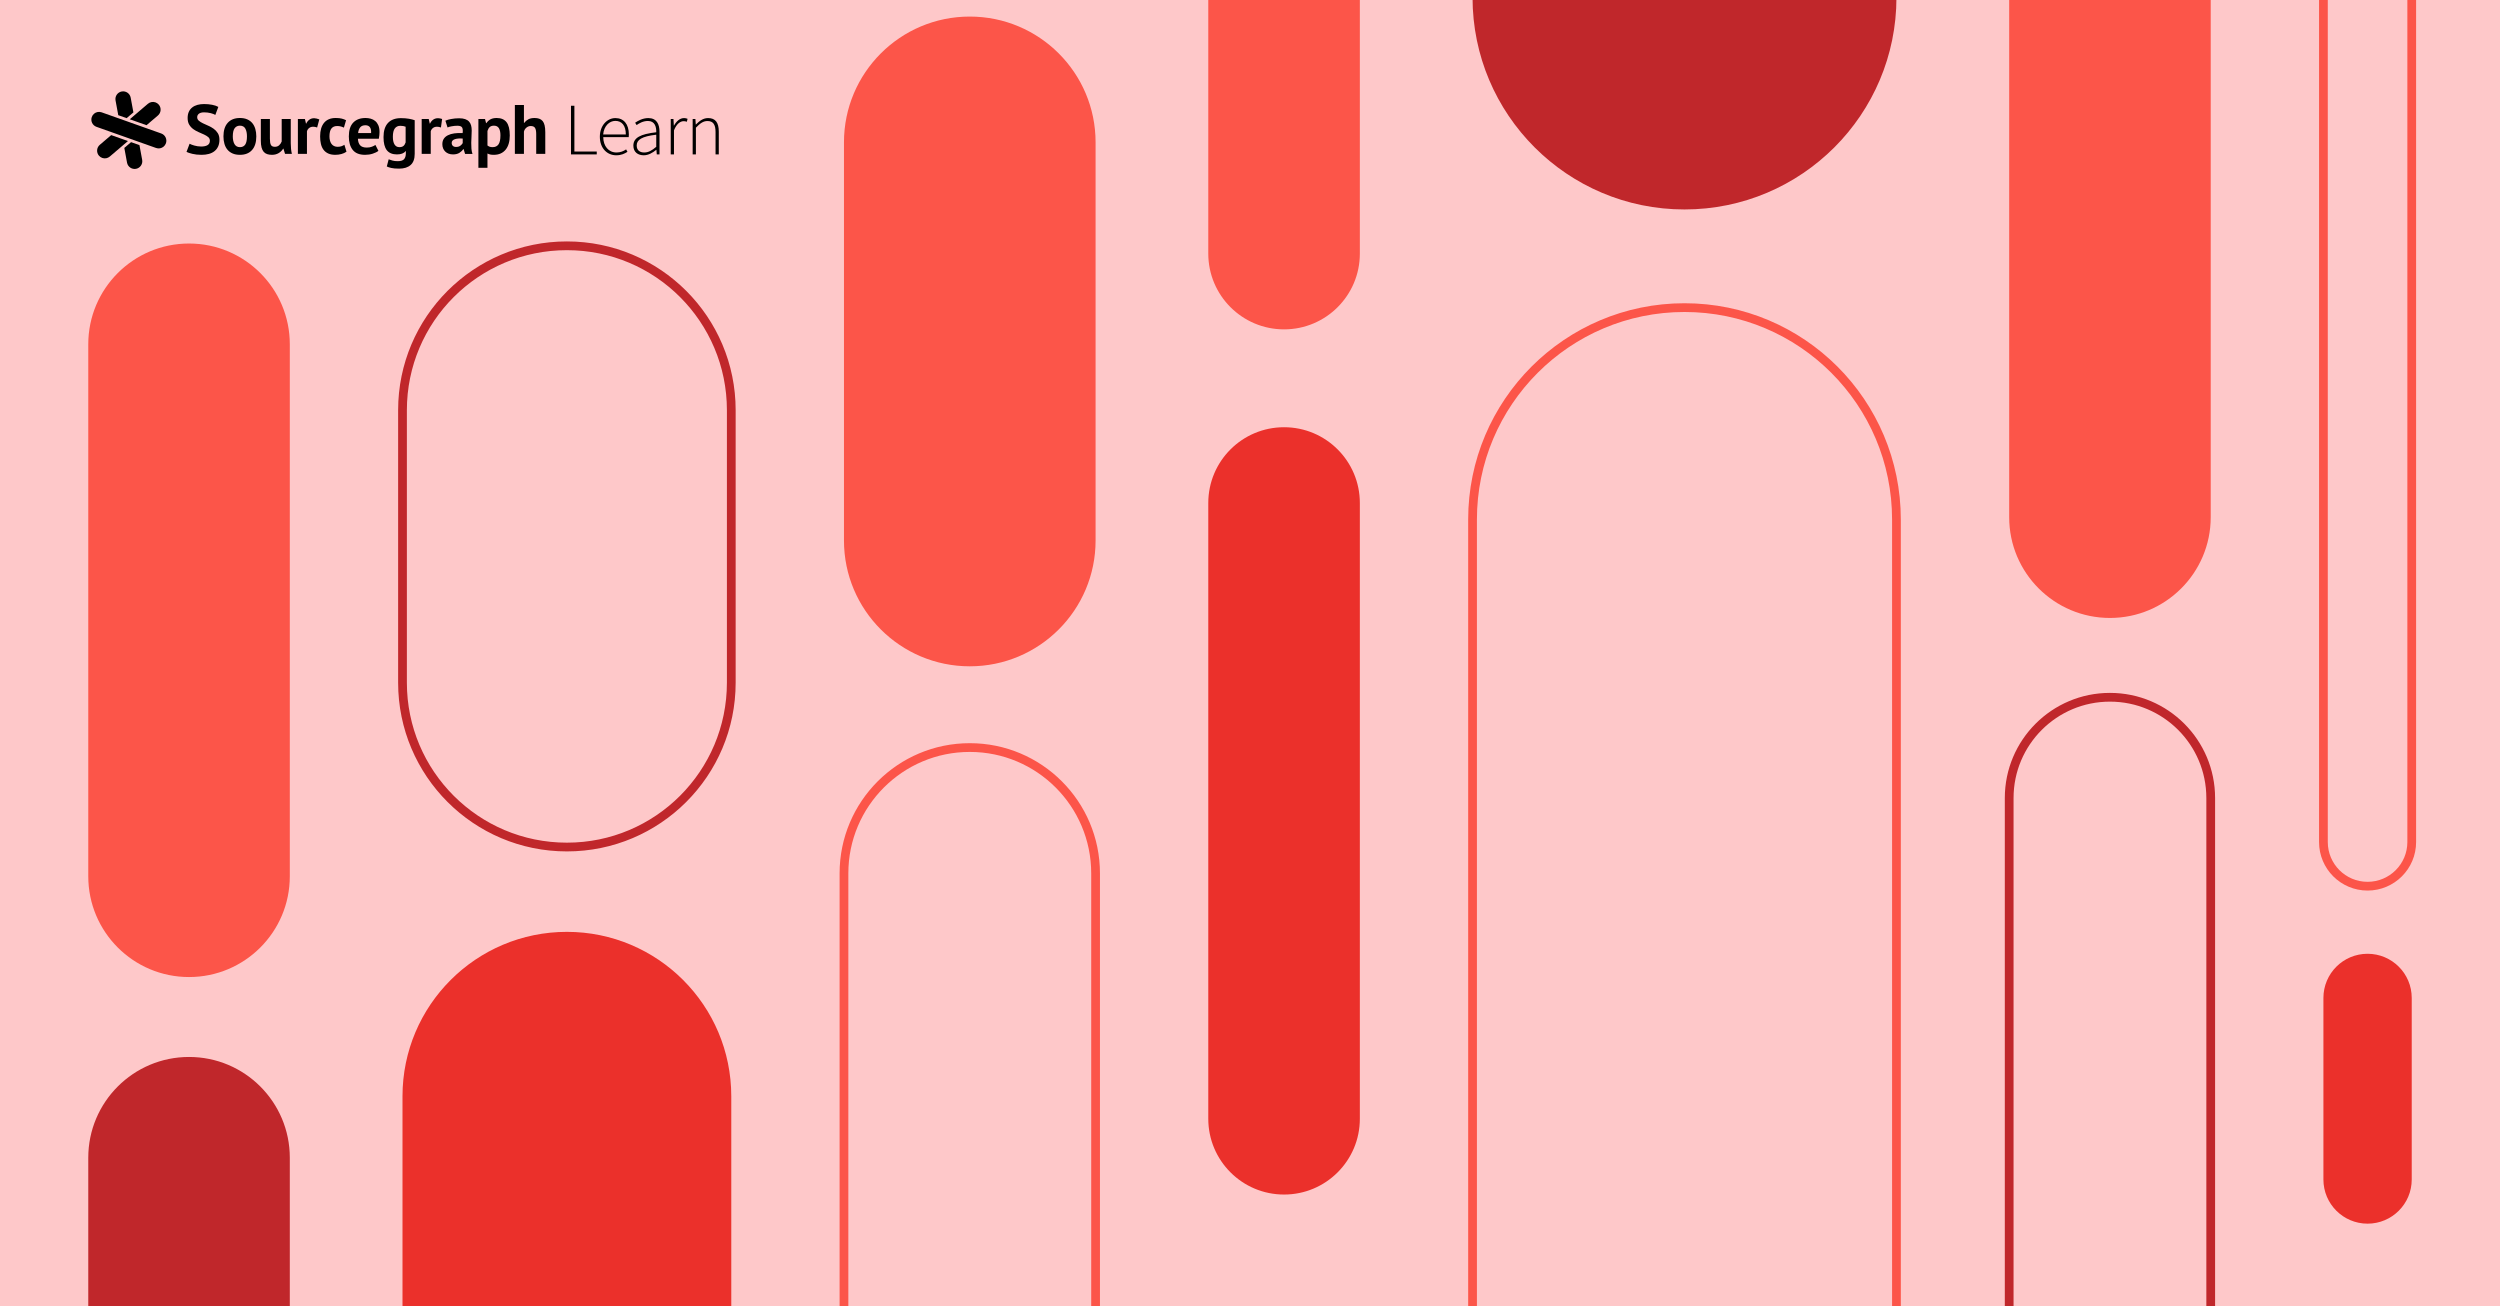 <?xml version="1.0" encoding="UTF-8" standalone="no"?>
<svg
   xmlns:dc="http://purl.org/dc/elements/1.1/"
   xmlns:cc="http://creativecommons.org/ns#"
   xmlns:rdf="http://www.w3.org/1999/02/22-rdf-syntax-ns#"
   xmlns:svg="http://www.w3.org/2000/svg"
   xmlns="http://www.w3.org/2000/svg"
   xmlns:xlink="http://www.w3.org/1999/xlink"
   id="svg923"
   version="1.2"
   viewBox="0 0 2000 1045"
   height="1045pt"
   width="2000pt">
  <defs
     id="defs838">
    <g
       id="g836">
      <symbol
         id="glyph0-0"
         overflow="visible">
        <path
           id="path815"
           d="M 5.547 0 L 31.719 0 L 31.719 -38.984 L 5.547 -38.984 Z M 9.328 -2.297 L 14.891 -11.984 L 18.484 -18.188 L 18.719 -18.188 L 22.266 -11.984 L 27.766 -2.297 Z M 18.484 -21.906 L 15.297 -27.406 L 10.219 -36.562 L 26.984 -36.562 L 21.859 -27.406 L 18.719 -21.906 Z M 8.203 -4.906 L 8.203 -35.375 L 16.891 -20.078 Z M 28.938 -4.906 L 20.375 -20.078 L 28.938 -35.375 Z M 28.938 -4.906 "
           style="stroke:none;" />
      </symbol>
      <symbol
         id="glyph0-1"
         overflow="visible">
        <path
           id="path818"
           d=""
           style="stroke:none;" />
      </symbol>
      <symbol
         id="glyph0-2"
         overflow="visible">
        <path
           id="path821"
           d="M 5.734 0 L 26.344 0 L 26.344 -2.297 L 8.453 -2.297 L 8.453 -38.922 L 5.734 -38.922 Z M 5.734 0 "
           style="stroke:none;" />
      </symbol>
      <symbol
         id="glyph0-3"
         overflow="visible">
        <path
           id="path824"
           d="M 5.672 -15.953 C 6.266 -22.734 10.625 -26.812 15.422 -26.812 C 20.5 -26.812 23.797 -23.219 23.797 -15.953 Z M 3.016 -14.109 C 3.016 -4.844 8.922 0.703 16.125 0.703 C 20.312 0.703 22.859 -0.656 25.094 -2.062 L 24.031 -4.016 C 21.906 -2.547 19.438 -1.531 16.359 -1.531 C 9.984 -1.531 5.781 -6.609 5.734 -13.828 L 26.109 -13.828 C 26.219 -14.531 26.219 -15.234 26.219 -15.953 C 26.219 -24.281 22.094 -29.062 15.422 -29.062 C 9.031 -29.062 3.016 -23.328 3.016 -14.109 Z M 3.016 -14.109 "
           style="stroke:none;" />
      </symbol>
      <symbol
         id="glyph0-4"
         overflow="visible">
        <path
           id="path827"
           d="M 11.641 0.703 C 15.359 0.703 18.781 -1.297 21.672 -3.656 L 21.797 -3.656 L 22.094 0 L 24.281 0 L 24.281 -18.078 C 24.281 -24.156 22.031 -29.062 15.297 -29.062 C 10.688 -29.062 6.797 -26.75 4.781 -25.344 L 5.969 -23.453 C 7.859 -24.859 11.156 -26.75 15 -26.75 C 20.547 -26.75 21.797 -22.094 21.672 -17.719 C 9.094 -16.297 3.359 -13.344 3.359 -7.031 C 3.359 -1.719 7.141 0.703 11.641 0.703 Z M 12.047 -1.531 C 8.797 -1.531 6.031 -3.078 6.031 -7.141 C 6.031 -11.688 10.047 -14.406 21.672 -15.766 L 21.672 -6.078 C 18.188 -3.078 15.297 -1.531 12.047 -1.531 Z M 12.047 -1.531 "
           style="stroke:none;" />
      </symbol>
      <symbol
         id="glyph0-5"
         overflow="visible">
        <path
           id="path830"
           d="M 5.438 0 L 8.031 0 L 8.031 -19.25 C 10.156 -24.625 13.234 -26.578 15.766 -26.578 C 16.828 -26.578 17.359 -26.453 18.312 -26.109 L 18.906 -28.469 C 17.953 -28.875 17.125 -29.062 16.125 -29.062 C 12.75 -29.062 9.984 -26.516 8.031 -23.031 L 7.922 -23.031 L 7.625 -28.344 L 5.438 -28.344 Z M 5.438 0 "
           style="stroke:none;" />
      </symbol>
      <symbol
         id="glyph0-6"
         overflow="visible">
        <path
           id="path833"
           d="M 5.438 0 L 8.031 0 L 8.031 -21.375 C 11.453 -24.922 13.938 -26.703 17.312 -26.703 C 21.859 -26.703 23.75 -23.859 23.75 -17.844 L 23.75 0 L 26.344 0 L 26.344 -18.188 C 26.344 -25.516 23.625 -29.062 17.781 -29.062 C 13.875 -29.062 10.922 -26.812 8.031 -23.922 L 7.922 -23.922 L 7.625 -28.344 L 5.438 -28.344 Z M 5.438 0 "
           style="stroke:none;" />
      </symbol>
    </g>
  </defs>
  <g
     id="surface10816">
    <rect
       id="rect840"
       style="fill:rgb(99.599%,78.4%,78.799%);fill-opacity:1;stroke:none;"
       height="1045"
       width="2000"
       y="0"
       x="0" />
    <path
       id="path842"
       d="M 1858.73 798.344 L 1858.73 943.602 C 1858.73 963.113 1874.547 978.93 1894.055 978.93 C 1913.566 978.93 1929.383 963.113 1929.383 943.602 L 1929.383 798.344 C 1929.383 778.836 1913.566 763.02 1894.055 763.02 C 1874.547 763.02 1858.73 778.836 1858.73 798.344 "
       style=" stroke:none;fill-rule:nonzero;fill:rgb(91.8%,18.799%,16.899%);fill-opacity:1;" />
    <path
       id="path844"
       d="M 1178.035 -2 L 1178.035 -1108.398 C 1178.035 -1202.043 1253.949 -1277.961 1347.598 -1277.961 C 1441.246 -1277.961 1517.16 -1202.043 1517.16 -1108.398 L 1517.16 -2 C 1517.16 91.648 1441.246 167.566 1347.598 167.566 C 1253.949 167.566 1178.035 91.648 1178.035 -2 "
       style=" stroke:none;fill-rule:nonzero;fill:rgb(75.299%,15.3%,16.899%);fill-opacity:1;" />
    <path
       id="path846"
       transform="matrix(1,0,0,-1,1858.73,673.629)"
       d="M 0.001 0 L 0.001 937.121 C 0.001 956.633 15.817 972.445 35.325 972.445 C 54.837 972.445 70.653 956.633 70.653 937.121 L 70.653 0 C 70.653 -19.512 54.837 -35.324 35.325 -35.324 C 15.817 -35.324 0.001 -19.512 0.001 0 Z M 0.001 0 "
       style="fill:none;stroke-width:7;stroke-linecap:butt;stroke-linejoin:miter;stroke:rgb(98.799%,33.299%,28.6%);stroke-opacity:1;stroke-miterlimit:10;" />
    <path
       id="path848"
       transform="matrix(1,0,0,-1,1607.346,638.426)"
       d="M 0.002 0 L 0.002 -526.008 C 0.002 -570.531 36.092 -606.625 80.615 -606.625 C 125.139 -606.625 161.228 -570.531 161.228 -526.008 L 161.228 0 C 161.228 44.523 125.139 80.613 80.615 80.613 C 36.092 80.613 0.002 44.523 0.002 0 Z M 0.002 0 "
       style="fill:none;stroke-width:7;stroke-linecap:butt;stroke-linejoin:miter;stroke:rgb(75.299%,15.3%,16.899%);stroke-opacity:1;stroke-miterlimit:10;" />
    <path
       id="path850"
       d="M 1607.348 -112.258 L 1607.348 413.75 C 1607.348 458.273 1643.438 494.367 1687.961 494.367 C 1732.484 494.367 1768.574 458.273 1768.574 413.75 L 1768.574 -112.258 C 1768.574 -156.777 1732.484 -192.871 1687.961 -192.871 C 1643.438 -192.871 1607.348 -156.777 1607.348 -112.258 "
       style=" stroke:none;fill-rule:nonzero;fill:rgb(98.799%,33.299%,28.6%);fill-opacity:1;" />
    <path
       id="path852"
       transform="matrix(1,0,0,-1,1178.034,415.659)"
       d="M 0.001 -0.001 L 0.001 -1106.396 C 0.001 -1200.044 75.915 -1275.962 169.564 -1275.962 C 263.212 -1275.962 339.126 -1200.044 339.126 -1106.396 L 339.126 -0.001 C 339.126 93.647 263.212 169.565 169.564 169.565 C 75.915 169.565 0.001 93.647 0.001 -0.001 Z M 0.001 -0.001 "
       style="fill:none;stroke-width:7;stroke-linecap:butt;stroke-linejoin:miter;stroke:rgb(98.799%,33.299%,28.6%);stroke-opacity:1;stroke-miterlimit:10;" />
    <path
       id="path854"
       d="M 70.617 701.023 L 70.617 275.43 C 70.617 230.91 106.711 194.816 151.234 194.816 C 195.758 194.816 231.848 230.91 231.848 275.43 L 231.848 701.023 C 231.848 745.547 195.758 781.637 151.234 781.637 C 106.711 781.637 70.617 745.547 70.617 701.023 "
       style=" stroke:none;fill-rule:nonzero;fill:rgb(98.799%,33.299%,28.6%);fill-opacity:1;" />
    <path
       id="path856"
       transform="matrix(1,0,0,-1,322.002,546.12)"
       d="M -0.002 -0.001 L -0.002 217.968 C -0.002 290.601 58.877 349.48 131.51 349.48 C 204.143 349.48 263.022 290.601 263.022 217.968 L 263.022 -0.001 C 263.022 -72.634 204.143 -131.512 131.51 -131.512 C 58.877 -131.512 -0.002 -72.634 -0.002 -0.001 Z M -0.002 -0.001 "
       style="fill:none;stroke-width:7;stroke-linecap:butt;stroke-linejoin:miter;stroke:rgb(75.299%,15.3%,16.899%);stroke-opacity:1;stroke-miterlimit:10;" />
    <path
       id="path858"
       d="M 675.176 432.406 L 675.176 113.898 C 675.176 58.312 720.238 13.254 775.824 13.254 C 831.41 13.254 876.469 58.312 876.469 113.898 L 876.469 432.406 C 876.469 487.988 831.41 533.051 775.824 533.051 C 720.238 533.051 675.176 487.988 675.176 432.406 "
       style=" stroke:none;fill-rule:nonzero;fill:rgb(98.799%,33.299%,28.6%);fill-opacity:1;" />
    <path
       id="path860"
       d="M 966.625 202.867 L 966.625 -253.363 C 966.625 -286.848 993.77 -313.992 1027.254 -313.992 C 1060.734 -313.992 1087.879 -286.848 1087.879 -253.363 L 1087.879 202.867 C 1087.879 236.348 1060.734 263.496 1027.254 263.496 C 993.77 263.496 966.625 236.348 966.625 202.867 "
       style=" stroke:none;fill-rule:nonzero;fill:rgb(98.799%,33.299%,28.6%);fill-opacity:1;" />
    <path
       id="path862"
       d="M 322 876.996 L 322 1735.098 C 322 1807.73 380.879 1866.609 453.512 1866.609 C 526.145 1866.609 585.023 1807.73 585.023 1735.098 L 585.023 876.996 C 585.023 804.363 526.145 745.484 453.512 745.484 C 380.879 745.484 322 804.363 322 876.996 "
       style=" stroke:none;fill-rule:nonzero;fill:rgb(91.8%,18.799%,16.899%);fill-opacity:1;" />
    <path
       id="path864"
       transform="matrix(1,0,0,-1,675.177,698.69)"
       d="M -0.001 -0.002 L -0.001 -656.713 C -0.001 -712.298 45.061 -757.361 100.647 -757.361 C 156.233 -757.361 201.292 -712.298 201.292 -656.713 L 201.292 -0.002 C 201.292 55.584 156.233 100.647 100.647 100.647 C 45.061 100.647 -0.001 55.584 -0.001 -0.002 Z M -0.001 -0.002 "
       style="fill:none;stroke-width:7;stroke-linecap:butt;stroke-linejoin:miter;stroke:rgb(98.799%,33.299%,28.6%);stroke-opacity:1;stroke-miterlimit:10;" />
    <path
       id="path866"
       d="M 966.625 402.41 L 966.625 895.004 C 966.625 928.488 993.77 955.633 1027.254 955.633 C 1060.734 955.633 1087.879 928.488 1087.879 895.004 L 1087.879 402.41 C 1087.879 368.926 1060.734 341.781 1027.25 341.781 C 993.766 341.781 966.625 368.926 966.625 402.41 "
       style=" stroke:none;fill-rule:nonzero;fill:rgb(91.8%,18.799%,16.899%);fill-opacity:1;" />
    <path
       id="path868"
       d="M 70.617 926.188 L 70.617 1337.078 C 70.617 1381.598 106.711 1417.691 151.234 1417.691 C 195.758 1417.691 231.848 1381.598 231.848 1337.078 L 231.848 926.188 C 231.848 881.664 195.754 845.57 151.234 845.57 C 106.711 845.57 70.617 881.664 70.617 926.188 "
       style=" stroke:none;fill-rule:nonzero;fill:rgb(75.299%,15.3%,16.899%);fill-opacity:1;" />
    <path
       id="path870"
       d="M 118.34 83.016 C 119.191 82.289 120.184 81.836 121.211 81.645 C 123.305 81.258 125.539 81.969 127.023 83.703 C 129.23 86.293 128.922 90.18 126.336 92.387 L 117.215 100.164 L 110.516 97.785 L 108.016 96.898 L 103.812 95.41 L 107.207 92.516 L 109.223 90.793 Z M 118.34 83.016 "
       style=" stroke:none;fill-rule:nonzero;fill:rgb(0%,0%,0%);fill-opacity:1;" />
    <path
       id="path872"
       d="M 87.836 125.227 C 86.984 125.957 85.988 126.41 84.965 126.598 C 82.871 126.984 80.633 126.273 79.152 124.539 C 76.945 121.953 77.254 118.066 79.844 115.859 L 88.961 108.082 L 95.66 110.457 L 98.16 111.344 L 102.363 112.836 L 98.969 115.73 L 96.953 117.449 Z M 87.836 125.227 "
       style=" stroke:none;fill-rule:nonzero;fill:rgb(0%,0%,0%);fill-opacity:1;" />
    <path
       id="path874"
       d="M 92.434 80.359 C 91.816 77.016 94.027 73.805 97.371 73.188 C 100.715 72.566 103.93 74.777 104.547 78.121 L 106.723 89.906 L 101.312 94.523 L 94.613 92.145 Z M 92.434 80.359 "
       style=" stroke:none;fill-rule:nonzero;fill:rgb(0%,0%,0%);fill-opacity:1;" />
    <path
       id="path876"
       d="M 113.738 127.883 C 114.359 131.227 112.148 134.441 108.805 135.059 C 105.457 135.676 102.246 133.465 101.629 130.121 L 99.449 118.336 L 104.859 113.723 L 111.562 116.098 Z M 113.738 127.883 "
       style=" stroke:none;fill-rule:nonzero;fill:rgb(0%,0%,0%);fill-opacity:1;" />
    <path
       id="path878"
       d="M 132.738 114.641 C 131.973 116.789 130.141 118.254 128.047 118.641 C 127.02 118.828 125.93 118.758 124.875 118.387 L 113.578 114.379 L 111.082 113.492 L 106.879 112 L 104.379 111.113 L 97.68 108.738 L 95.18 107.852 L 90.977 106.359 L 88.477 105.473 L 77.184 101.465 C 73.977 100.328 72.301 96.809 73.438 93.605 C 74.199 91.453 76.035 89.992 78.129 89.605 C 79.156 89.414 80.246 89.484 81.301 89.859 L 92.594 93.867 L 95.094 94.75 L 99.297 96.242 L 101.797 97.129 L 108.496 99.508 L 110.996 100.395 L 115.199 101.883 L 117.699 102.77 L 128.992 106.777 C 132.195 107.914 133.875 111.438 132.738 114.641 "
       style=" stroke:none;fill-rule:nonzero;fill:rgb(0%,0%,0%);fill-opacity:1;" />
    <path
       id="path880"
       d="M 167.906 112.59 C 167.906 111.402 167.469 110.434 166.594 109.688 C 165.719 108.945 164.621 108.266 163.305 107.652 C 161.984 107.039 160.551 106.406 159.008 105.754 C 157.465 105.105 156.031 104.305 154.711 103.355 C 153.391 102.406 152.289 101.227 151.418 99.812 C 150.543 98.398 150.105 96.594 150.105 94.398 C 150.105 92.5 150.422 90.855 151.055 89.461 C 151.688 88.066 152.59 86.902 153.762 85.973 C 154.934 85.043 156.316 84.355 157.918 83.91 C 159.516 83.465 161.305 83.238 163.273 83.238 C 165.543 83.238 167.684 83.438 169.691 83.824 C 171.699 84.215 173.355 84.785 174.656 85.527 L 172.258 91.945 C 171.438 91.422 170.211 90.949 168.574 90.523 C 166.938 90.094 165.172 89.879 163.273 89.879 C 161.488 89.879 160.121 90.234 159.176 90.941 C 158.227 91.648 157.75 92.594 157.75 93.785 C 157.75 94.902 158.188 95.832 159.062 96.574 C 159.934 97.32 161.031 98.008 162.355 98.641 C 163.676 99.273 165.105 99.922 166.652 100.594 C 168.195 101.262 169.625 102.074 170.945 103.02 C 172.266 103.969 173.363 105.141 174.238 106.535 C 175.113 107.93 175.551 109.672 175.551 111.754 C 175.551 113.836 175.207 115.629 174.52 117.137 C 173.828 118.645 172.863 119.898 171.617 120.902 C 170.371 121.906 168.863 122.652 167.098 123.137 C 165.328 123.617 163.387 123.863 161.266 123.863 C 158.477 123.863 156.02 123.602 153.898 123.078 C 151.781 122.559 150.219 122.039 149.215 121.52 L 151.668 114.988 C 152.078 115.211 152.609 115.453 153.262 115.715 C 153.91 115.977 154.645 116.215 155.465 116.441 C 156.281 116.664 157.145 116.852 158.059 116.996 C 158.969 117.148 159.906 117.219 160.875 117.219 C 163.145 117.219 164.883 116.84 166.094 116.078 C 167.301 115.316 167.906 114.152 167.906 112.59 "
       style=" stroke:none;fill-rule:nonzero;fill:rgb(0%,0%,0%);fill-opacity:1;" />
    <path
       id="path882"
       d="M 186.242 109.129 C 186.242 110.359 186.352 111.492 186.574 112.535 C 186.797 113.578 187.133 114.488 187.578 115.27 C 188.027 116.047 188.613 116.656 189.336 117.082 C 190.062 117.512 190.93 117.723 191.934 117.723 C 193.828 117.723 195.242 117.035 196.172 115.66 C 197.102 114.285 197.566 112.105 197.566 109.129 C 197.566 106.562 197.141 104.488 196.285 102.91 C 195.43 101.328 193.977 100.539 191.934 100.539 C 190.145 100.539 188.75 101.207 187.746 102.547 C 186.742 103.887 186.242 106.082 186.242 109.129 M 178.762 109.129 C 178.762 104.406 179.914 100.77 182.223 98.223 C 184.527 95.676 187.766 94.398 191.934 94.398 C 194.164 94.398 196.098 94.754 197.734 95.461 C 199.371 96.168 200.73 97.16 201.809 98.445 C 202.887 99.727 203.695 101.281 204.234 103.102 C 204.773 104.926 205.043 106.934 205.043 109.129 C 205.043 113.855 203.898 117.492 201.613 120.039 C 199.324 122.586 196.098 123.863 191.934 123.863 C 189.699 123.863 187.766 123.508 186.129 122.801 C 184.492 122.094 183.125 121.098 182.027 119.816 C 180.93 118.531 180.113 116.98 179.574 115.156 C 179.031 113.336 178.762 111.324 178.762 109.129 "
       style=" stroke:none;fill-rule:nonzero;fill:rgb(0%,0%,0%);fill-opacity:1;" />
    <path
       id="path884"
       d="M 215.922 95.18 L 215.922 111.027 C 215.922 113.297 216.191 114.934 216.73 115.938 C 217.27 116.941 218.32 117.445 219.883 117.445 C 221.262 117.445 222.402 117.035 223.316 116.215 C 224.227 115.398 224.906 114.395 225.352 113.203 L 225.352 95.18 L 232.605 95.18 L 232.605 114.598 C 232.605 116.125 232.68 117.621 232.828 119.09 C 232.977 120.562 233.199 121.891 233.5 123.078 L 228.031 123.078 L 226.746 118.949 L 226.523 118.949 C 225.668 120.363 224.477 121.535 222.953 122.465 C 221.426 123.395 219.621 123.863 217.539 123.863 C 216.125 123.863 214.859 123.672 213.746 123.301 C 212.629 122.934 211.699 122.316 210.957 121.461 C 210.211 120.605 209.645 119.453 209.254 118.004 C 208.863 116.551 208.668 114.73 208.668 112.535 L 208.668 95.18 Z M 215.922 95.18 "
       style=" stroke:none;fill-rule:nonzero;fill:rgb(0%,0%,0%);fill-opacity:1;" />
    <path
       id="path886"
       d="M 253.707 101.988 C 252.555 101.578 251.512 101.375 250.586 101.375 C 249.281 101.375 248.191 101.719 247.32 102.406 C 246.445 103.094 245.859 103.98 245.562 105.059 L 245.562 123.078 L 238.309 123.078 L 238.309 95.18 L 243.941 95.18 L 244.781 98.863 L 245.004 98.863 C 245.637 97.488 246.492 96.43 247.57 95.684 C 248.648 94.938 249.914 94.566 251.363 94.566 C 252.332 94.566 254.316 95.027 255.445 95.527 Z M 253.707 101.988 "
       style=" stroke:none;fill-rule:nonzero;fill:rgb(0%,0%,0%);fill-opacity:1;" />
    <path
       id="path888"
       d="M 277.188 121.352 C 276.074 122.168 274.723 122.793 273.145 123.219 C 271.562 123.648 269.934 123.859 268.262 123.859 C 266.027 123.859 264.141 123.508 262.598 122.801 C 261.055 122.094 259.797 121.098 258.832 119.816 C 257.863 118.531 257.164 116.98 256.738 115.156 C 256.312 113.336 256.098 111.324 256.098 109.129 C 256.098 104.406 257.156 100.77 259.277 98.223 C 261.398 95.676 264.484 94.398 268.539 94.398 C 270.586 94.398 272.23 94.566 273.477 94.902 C 274.723 95.238 275.848 95.664 276.852 96.184 L 275.125 102.098 C 274.27 101.691 273.422 101.375 272.586 101.152 C 271.75 100.926 270.789 100.816 269.711 100.816 C 267.703 100.816 266.176 101.477 265.137 102.797 C 264.094 104.117 263.574 106.23 263.574 109.129 C 263.574 110.32 263.703 111.418 263.965 112.422 C 264.223 113.426 264.613 114.301 265.137 115.043 C 265.656 115.789 266.336 116.375 267.172 116.801 C 268.008 117.23 268.984 117.445 270.102 117.445 C 271.328 117.445 272.371 117.285 273.227 116.969 C 274.082 116.652 274.844 116.273 275.516 115.828 Z M 277.188 121.352 "
       style=" stroke:none;fill-rule:nonzero;fill:rgb(0%,0%,0%);fill-opacity:1;" />
    <path
       id="path890"
       d="M 292.352 100.203 C 290.453 100.203 289.047 100.77 288.137 101.906 C 287.227 103.039 286.676 104.555 286.492 106.453 L 296.871 106.453 C 297.016 104.441 296.711 102.898 295.949 101.82 C 295.184 100.742 293.984 100.203 292.352 100.203 M 302.73 120.68 C 301.613 121.574 300.094 122.328 298.18 122.941 C 296.266 123.555 294.227 123.863 292.07 123.863 C 287.57 123.863 284.277 122.551 282.195 119.93 C 280.109 117.305 279.07 113.707 279.07 109.129 C 279.07 104.219 280.242 100.535 282.586 98.082 C 284.93 95.629 288.219 94.398 292.461 94.398 C 293.875 94.398 295.25 94.586 296.59 94.957 C 297.93 95.328 299.121 95.945 300.16 96.801 C 301.203 97.656 302.039 98.809 302.672 100.258 C 303.305 101.711 303.621 103.516 303.621 105.672 C 303.621 106.453 303.574 107.289 303.48 108.184 C 303.391 109.074 303.25 110.004 303.062 110.973 L 286.324 110.973 C 286.434 113.316 287.039 115.082 288.137 116.273 C 289.234 117.465 291.008 118.059 293.465 118.059 C 294.992 118.059 296.355 117.828 297.566 117.359 C 298.773 116.895 299.695 116.422 300.328 115.938 Z M 302.73 120.68 "
       style=" stroke:none;fill-rule:nonzero;fill:rgb(0%,0%,0%);fill-opacity:1;" />
    <path
       id="path892"
       d="M 319.484 117.723 C 320.898 117.723 321.984 117.41 322.75 116.773 C 323.508 116.141 324.094 115.195 324.504 113.93 L 324.504 101.375 C 323.352 100.891 321.918 100.648 320.207 100.648 C 318.348 100.648 316.898 101.348 315.855 102.742 C 314.816 104.137 314.293 106.359 314.293 109.41 C 314.293 112.125 314.742 114.188 315.633 115.602 C 316.527 117.016 317.809 117.723 319.484 117.723 M 331.758 123.078 C 331.758 127.133 330.66 130.121 328.465 132.035 C 326.273 133.953 323.203 134.91 319.262 134.91 C 316.582 134.91 314.469 134.723 312.926 134.352 C 311.383 133.98 310.223 133.586 309.441 133.18 L 310.945 127.434 C 311.801 127.766 312.797 128.102 313.93 128.438 C 315.066 128.77 316.469 128.938 318.145 128.938 C 320.672 128.938 322.395 128.391 323.305 127.293 C 324.215 126.195 324.672 124.66 324.672 122.688 L 324.672 120.902 L 324.449 120.902 C 323.148 122.652 320.84 123.527 317.531 123.527 C 313.922 123.527 311.234 122.41 309.469 120.18 C 307.699 117.945 306.816 114.449 306.816 109.688 C 306.816 104.703 308.008 100.926 310.387 98.363 C 312.77 95.793 316.227 94.512 320.766 94.512 C 323.148 94.512 325.277 94.68 327.156 95.012 C 329.035 95.348 330.566 95.738 331.758 96.184 Z M 331.758 123.078 "
       style=" stroke:none;fill-rule:nonzero;fill:rgb(0%,0%,0%);fill-opacity:1;" />
    <path
       id="path894"
       d="M 352.746 101.988 C 351.594 101.578 350.551 101.375 349.621 101.375 C 348.316 101.375 347.23 101.719 346.355 102.406 C 345.48 103.094 344.895 103.98 344.598 105.059 L 344.598 123.078 L 337.344 123.078 L 337.344 95.18 L 342.98 95.18 L 343.816 98.863 L 344.039 98.863 C 344.672 97.488 345.527 96.43 346.605 95.684 C 347.688 94.938 348.949 94.566 350.402 94.566 C 351.367 94.566 352.465 94.773 353.695 95.18 Z M 352.746 101.988 "
       style=" stroke:none;fill-rule:nonzero;fill:rgb(0%,0%,0%);fill-opacity:1;" />
    <path
       id="path896"
       d="M 364.812 117.555 C 366.262 117.555 367.414 117.23 368.27 116.578 C 369.125 115.93 369.758 115.23 370.168 114.488 L 370.168 110.859 C 369.016 110.75 367.906 110.73 366.848 110.805 C 365.785 110.879 364.848 111.047 364.027 111.305 C 363.211 111.566 362.559 111.938 362.078 112.422 C 361.594 112.906 361.352 113.52 361.352 114.266 C 361.352 115.305 361.66 116.113 362.27 116.691 C 362.887 117.27 363.73 117.555 364.812 117.555 M 356.309 96.562 C 357.797 95.891 358.859 95.598 360.906 95.211 C 362.949 94.816 365.09 94.621 367.32 94.621 C 369.254 94.621 370.875 94.855 372.176 95.32 C 373.477 95.785 374.508 96.445 375.273 97.301 C 376.035 98.156 376.574 99.18 376.891 100.371 C 377.207 101.562 377.367 102.898 377.367 104.387 C 377.367 106.023 377.309 107.672 377.199 109.324 C 377.086 110.98 377.02 112.609 377.004 114.207 C 376.984 115.809 377.031 117.359 377.145 118.867 C 377.254 120.375 377.531 121.797 377.98 123.137 L 372.066 123.137 L 370.895 119.285 L 370.613 119.285 C 369.871 120.438 368.836 121.434 367.516 122.27 C 366.195 123.109 364.496 123.527 362.41 123.527 C 361.109 123.527 359.938 123.332 358.898 122.941 C 357.855 122.551 356.961 121.992 356.219 121.266 C 355.473 120.539 354.898 119.688 354.488 118.699 C 354.078 117.715 353.875 116.609 353.875 115.379 C 353.875 113.668 354.254 112.227 355.02 111.055 C 355.781 109.883 356.879 108.934 358.312 108.211 C 359.742 107.484 361.453 106.98 363.441 106.703 C 365.434 106.426 367.656 106.34 370.109 106.453 C 370.371 104.367 370.223 102.871 369.664 101.961 C 369.105 101.051 367.859 100.594 365.926 100.594 C 364.477 100.594 362.941 100.742 361.324 101.039 C 359.707 101.34 359.078 101.492 358.039 101.977 Z M 356.309 96.562 "
       style=" stroke:none;fill-rule:nonzero;fill:rgb(0%,0%,0%);fill-opacity:1;" />
    <path
       id="path898"
       d="M 395.156 100.539 C 393.746 100.539 392.637 100.891 391.836 101.598 C 391.039 102.305 390.414 103.363 389.969 104.777 L 389.969 116.383 C 390.488 116.793 391.059 117.121 391.672 117.359 C 392.285 117.602 393.094 117.723 394.098 117.723 C 396.18 117.723 397.742 116.988 398.785 115.52 C 399.824 114.051 400.348 111.625 400.348 108.238 C 400.348 105.781 399.938 103.887 399.121 102.547 C 398.301 101.207 396.98 100.539 395.156 100.539 M 382.715 95.18 L 388.016 95.18 L 388.852 98.527 L 389.074 98.527 C 390.043 97.113 391.188 96.074 392.508 95.402 C 393.828 94.734 395.438 94.398 397.336 94.398 C 400.832 94.398 403.453 95.508 405.203 97.719 C 406.949 99.934 407.824 103.496 407.824 108.406 C 407.824 110.785 407.547 112.934 406.988 114.852 C 406.43 116.766 405.602 118.391 404.504 119.73 C 403.406 121.07 402.066 122.094 400.488 122.801 C 398.906 123.508 397.094 123.859 395.047 123.859 C 393.895 123.859 392.945 123.777 392.199 123.609 C 391.457 123.441 390.711 123.172 389.969 122.801 L 389.969 134.238 L 382.715 134.238 Z M 382.715 95.18 "
       style=" stroke:none;fill-rule:nonzero;fill:rgb(0%,0%,0%);fill-opacity:1;" />
    <path
       id="path900"
       d="M 428.969 123.078 L 428.969 107.234 C 428.969 104.965 428.652 103.328 428.02 102.324 C 427.387 101.32 426.234 100.816 424.559 100.816 C 423.332 100.816 422.207 101.234 421.184 102.07 C 420.16 102.91 419.48 103.98 419.148 105.281 L 419.148 123.078 L 411.895 123.078 L 411.895 84.02 L 419.148 84.02 L 419.148 98.305 L 419.371 98.305 C 420.266 97.117 421.359 96.164 422.66 95.461 C 423.965 94.754 425.621 94.398 427.629 94.398 C 429.043 94.398 430.289 94.586 431.367 94.957 C 432.445 95.328 433.348 95.945 434.07 96.801 C 434.797 97.656 435.336 98.816 435.691 100.285 C 436.043 101.758 436.223 103.57 436.223 105.727 L 436.223 123.078 Z M 428.969 123.078 "
       style=" stroke:none;fill-rule:nonzero;fill:rgb(0%,0%,0%);fill-opacity:1;" />
    <g
       id="g908"
       style="fill:rgb(0%,0%,0%);fill-opacity:1;">
      <use
         id="use902"
         y="123.526"
         x="429.792"
         xlink:href="#glyph0-1" />
      <use
         id="use904"
         y="123.526"
         x="440.424"
         xlink:href="#glyph0-1" />
      <use
         id="use906"
         y="123.526"
         x="451.056"
         xlink:href="#glyph0-2" />
    </g>
    <g
       id="g912"
       style="fill:rgb(0%,0%,0%);fill-opacity:1;">
      <use
         id="use910"
         y="123.526"
         x="476.867"
         xlink:href="#glyph0-3" />
    </g>
    <g
       id="g920"
       style="fill:rgb(0%,0%,0%);fill-opacity:1;">
      <use
         id="use914"
         y="123.526"
         x="503.329"
         xlink:href="#glyph0-4" />
      <use
         id="use916"
         y="123.526"
         x="531.149"
         xlink:href="#glyph0-5" />
      <use
         id="use918"
         y="123.526"
         x="548.691"
         xlink:href="#glyph0-6" />
    </g>
  </g>
</svg>
